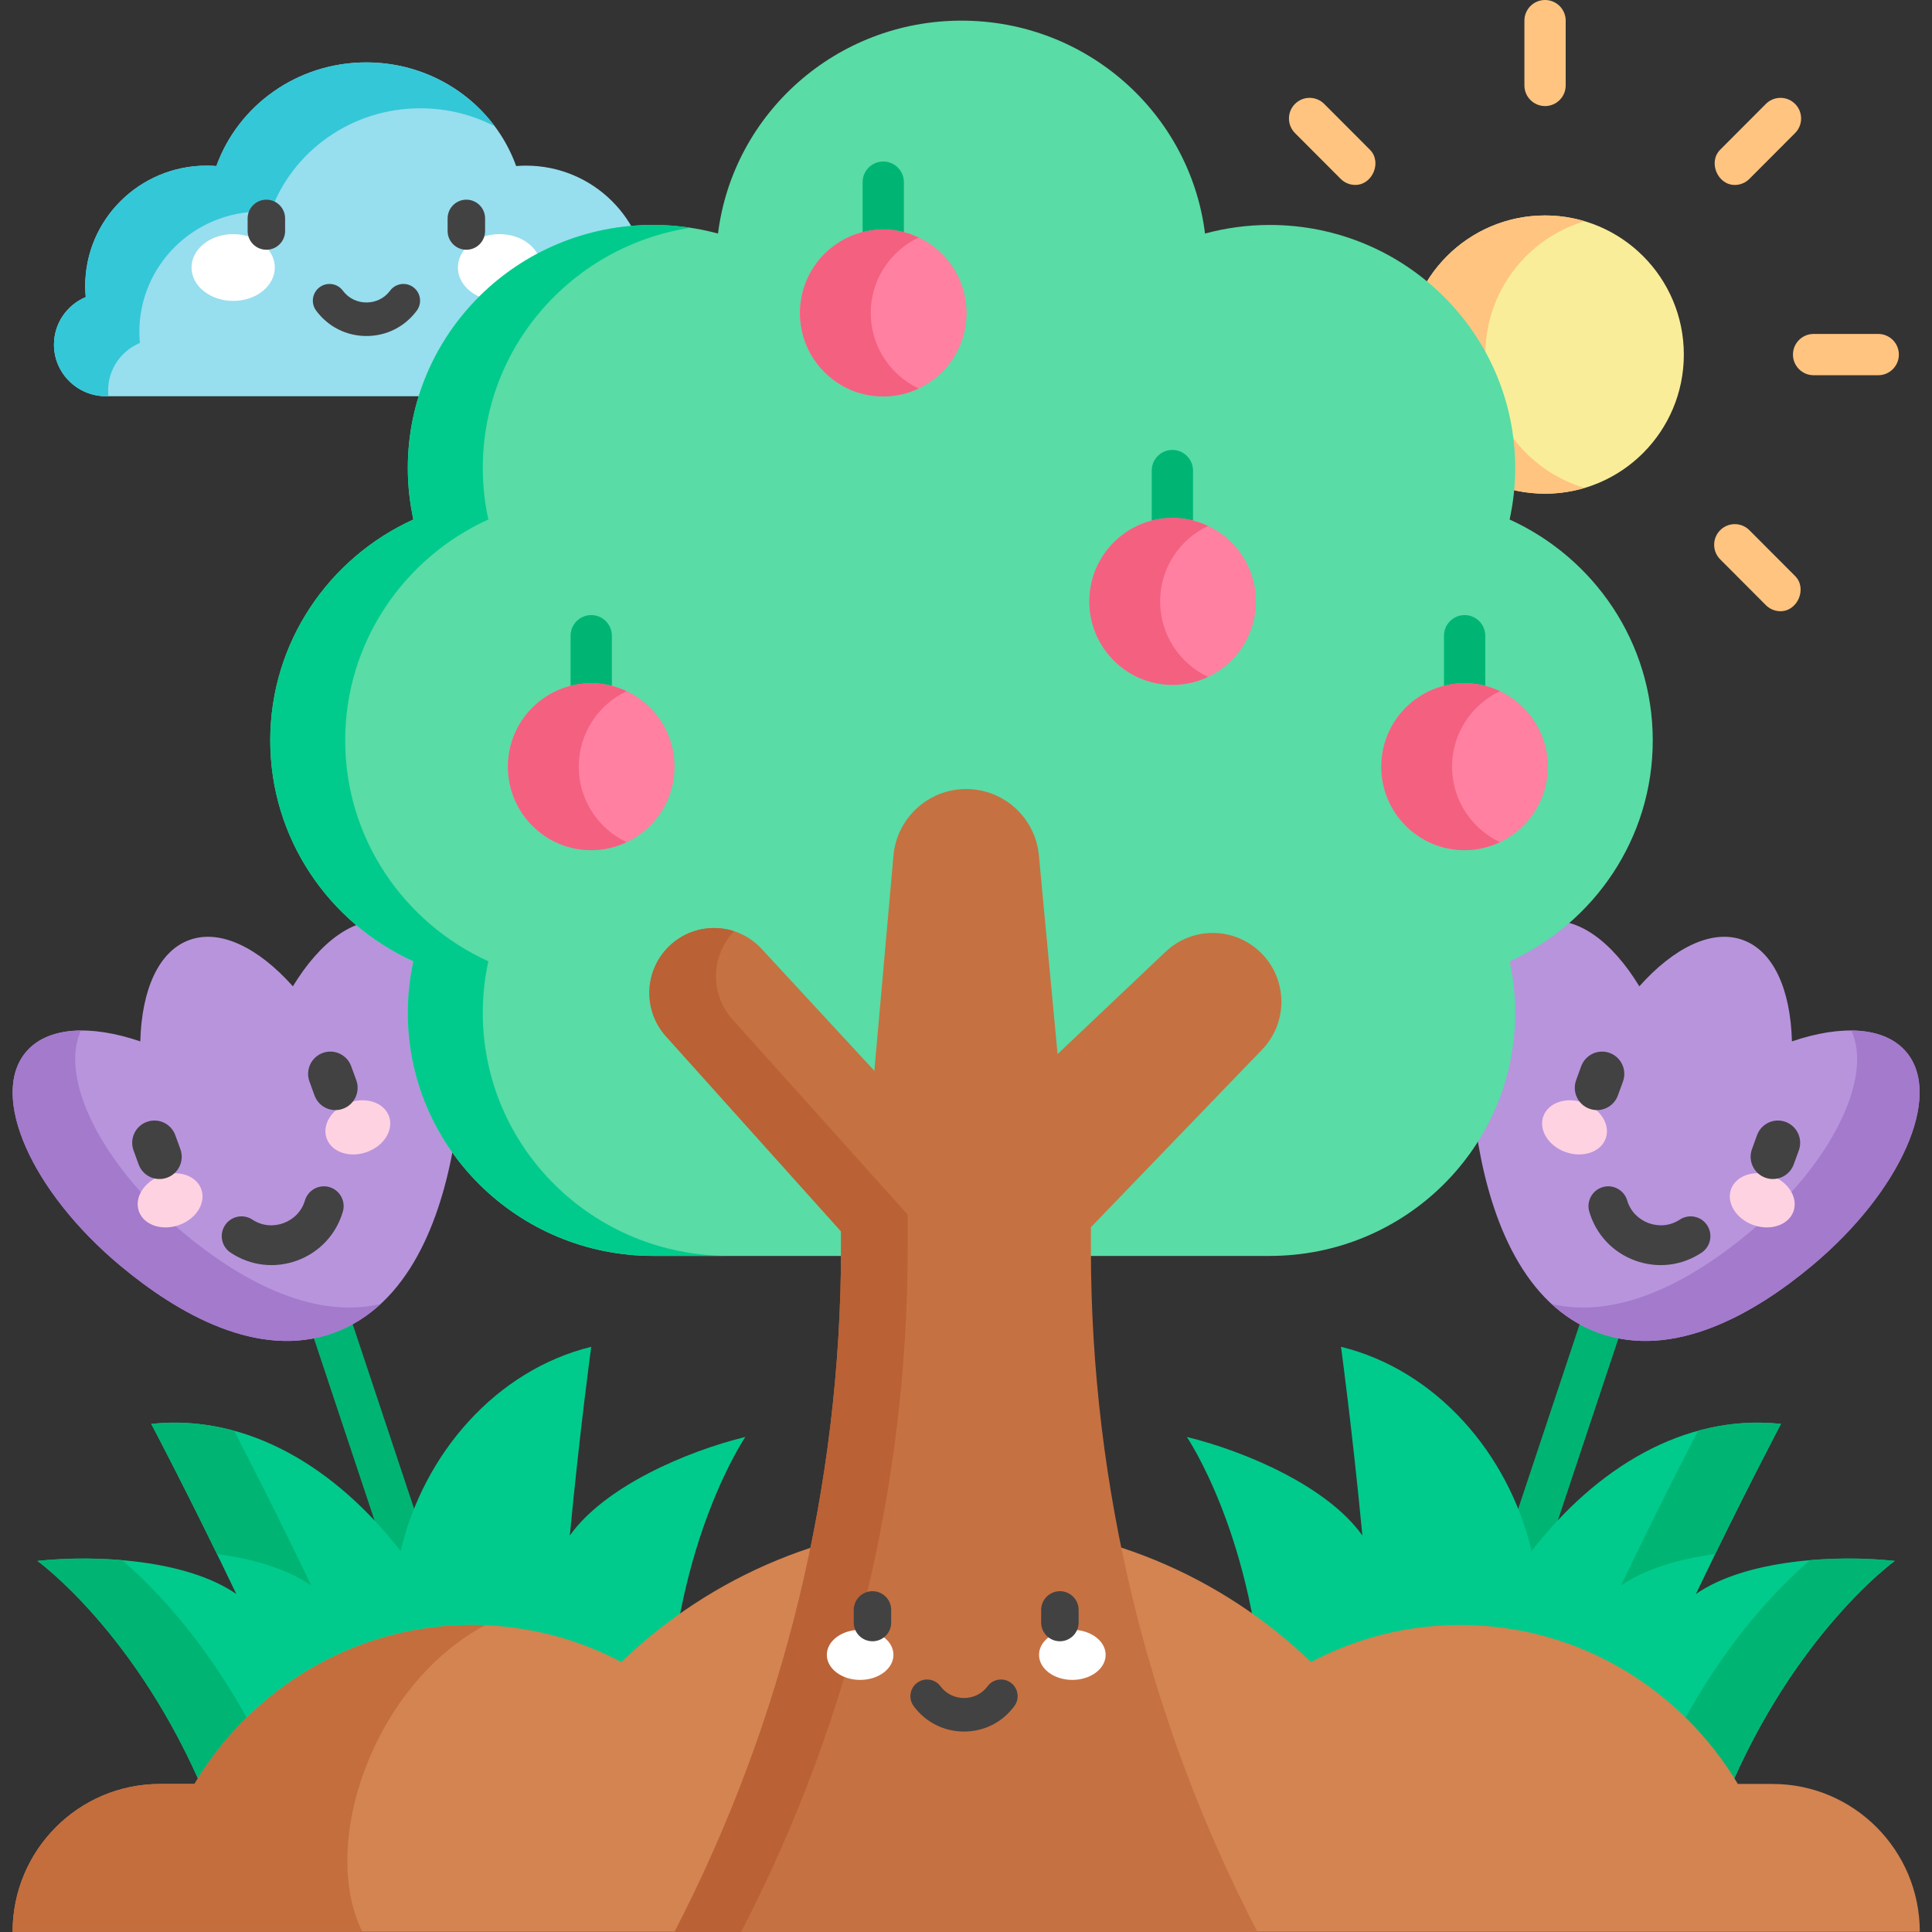 <svg width="60" height="60" viewBox="0 0 60 60" fill="none" xmlns="http://www.w3.org/2000/svg">
<rect x="0" y="0" width="60" height="60" fill="#333333" stroke="none"/>
<g clip-path="url(#clip0_3113_26474)">
<path d="M20.087 9.225C20.098 9.113 20.105 9 20.105 8.885C20.105 6.819 18.416 5.144 16.333 5.144C16.231 5.144 16.13 5.149 16.03 5.157C15.357 3.283 13.528 1.938 11.375 1.938C9.223 1.938 7.393 3.283 6.72 5.157C6.62 5.149 6.519 5.144 6.418 5.144C4.335 5.144 2.646 6.819 2.646 8.885C2.646 9 2.653 9.113 2.663 9.225C2.083 9.469 1.676 10.038 1.676 10.703C1.676 11.588 2.4 12.306 3.292 12.306H19.458C20.351 12.306 21.075 11.588 21.075 10.703C21.075 10.038 20.667 9.469 20.087 9.225Z" fill="#97DEEF"/>
<path d="M11.375 1.938C9.223 1.938 7.393 3.283 6.72 5.157C6.62 5.149 6.519 5.144 6.418 5.144C4.334 5.144 2.646 6.819 2.646 8.885C2.646 9 2.653 9.113 2.663 9.225C2.083 9.469 1.676 10.039 1.676 10.703C1.676 11.588 2.4 12.306 3.292 12.306H3.367C3.361 12.248 3.357 12.188 3.357 12.128C3.357 11.464 3.764 10.894 4.344 10.651C4.334 10.539 4.327 10.426 4.327 10.311C4.327 8.245 6.016 6.57 8.099 6.57C8.201 6.57 8.301 6.575 8.401 6.583C9.074 4.708 10.904 3.363 13.056 3.363C13.891 3.363 14.677 3.566 15.366 3.923C14.47 2.72 13.017 1.938 11.375 1.938Z" fill="#34C7D7"/>
<path d="M15.513 9.345C16.227 9.345 16.806 8.881 16.806 8.308C16.806 7.736 16.227 7.271 15.513 7.271C14.799 7.271 14.22 7.736 14.22 8.308C14.22 8.881 14.799 9.345 15.513 9.345Z" fill="white"/>
<path d="M7.241 9.345C7.956 9.345 8.535 8.881 8.535 8.308C8.535 7.736 7.956 7.271 7.241 7.271C6.527 7.271 5.948 7.736 5.948 8.308C5.948 8.881 6.527 9.345 7.241 9.345Z" fill="white"/>
<path d="M11.381 10.435C10.758 10.435 10.188 10.147 9.817 9.645C9.647 9.415 9.696 9.09 9.926 8.92C10.155 8.75 10.479 8.798 10.649 9.029C11.008 9.515 11.754 9.515 12.113 9.029C12.283 8.798 12.607 8.75 12.836 8.92C13.066 9.09 13.114 9.415 12.945 9.645C12.574 10.147 12.004 10.435 11.381 10.435Z" fill="#424242"/>
<path d="M8.272 7.756C7.951 7.756 7.69 7.495 7.69 7.173V6.784C7.69 6.462 7.951 6.201 8.272 6.201C8.594 6.201 8.854 6.462 8.854 6.784V7.173C8.854 7.495 8.594 7.756 8.272 7.756Z" fill="#424242"/>
<path d="M14.483 7.756C14.162 7.756 13.901 7.495 13.901 7.173V6.784C13.901 6.462 14.162 6.201 14.483 6.201C14.805 6.201 15.065 6.462 15.065 6.784V7.173C15.065 7.495 14.805 7.756 14.483 7.756Z" fill="#424242"/>
<path d="M47.983 15.332C50.363 15.332 52.293 13.398 52.293 11.011C52.293 8.626 50.363 6.691 47.983 6.691C45.602 6.691 43.672 8.626 43.672 11.011C43.672 13.398 45.602 15.332 47.983 15.332Z" fill="#F9ED99"/>
<path d="M46.129 11.012C46.129 9.054 47.429 7.401 49.211 6.871C48.822 6.755 48.41 6.691 47.983 6.691C45.602 6.691 43.672 8.626 43.672 11.011C43.672 13.397 45.602 15.332 47.983 15.332C48.41 15.332 48.822 15.268 49.211 15.153C47.429 14.623 46.129 12.97 46.129 11.012Z" fill="#FFC480"/>
<path d="M47.983 3.294C47.629 3.294 47.342 3.007 47.342 2.653V0.641C47.342 0.287 47.629 0 47.983 0C48.337 0 48.624 0.287 48.624 0.641V2.653C48.624 3.007 48.337 3.294 47.983 3.294Z" fill="#FFC480"/>
<path d="M42.09 5.743C41.926 5.743 41.761 5.681 41.636 5.555L40.217 4.133C39.967 3.882 39.967 3.476 40.218 3.226C40.468 2.976 40.874 2.977 41.124 3.227L42.544 4.65C42.924 5.03 42.628 5.743 42.09 5.743Z" fill="#FFC480"/>
<path d="M55.295 18.982C55.13 18.982 54.966 18.919 54.841 18.794L53.422 17.371C53.172 17.121 53.172 16.715 53.423 16.465C53.673 16.215 54.079 16.215 54.329 16.466L55.748 17.888C56.129 18.269 55.832 18.982 55.295 18.982Z" fill="#FFC480"/>
<path d="M58.33 11.653H56.323C55.969 11.653 55.682 11.366 55.682 11.012C55.682 10.658 55.969 10.371 56.323 10.371H58.33C58.684 10.371 58.971 10.658 58.971 11.012C58.971 11.366 58.684 11.653 58.33 11.653Z" fill="#FFC480"/>
<path d="M53.875 5.744C53.338 5.744 53.041 5.031 53.422 4.65L54.841 3.227C55.091 2.977 55.497 2.976 55.747 3.226C55.998 3.476 55.998 3.882 55.748 4.133L54.329 5.555C54.204 5.681 54.039 5.744 53.875 5.744Z" fill="#FFC480"/>
<path d="M13.009 49.971C12.741 49.971 12.491 49.801 12.401 49.532L9.756 41.586C9.644 41.25 9.825 40.887 10.161 40.775C10.498 40.663 10.86 40.845 10.972 41.181L13.617 49.128C13.729 49.464 13.548 49.827 13.212 49.938C13.145 49.961 13.076 49.971 13.009 49.971Z" fill="#00B574"/>
<path d="M12.031 28.623C11.014 28.443 9.94 29.242 9.096 30.631C8.027 29.433 6.843 28.845 5.884 29.191C4.924 29.537 4.399 30.742 4.357 32.341C2.809 31.815 1.468 31.886 0.806 32.672C-0.338 34.029 0.974 36.999 3.735 39.306C5.508 40.787 8.02 42.244 10.364 41.392C12.711 40.54 13.691 37.842 14.089 35.571C14.709 32.045 13.787 28.933 12.031 28.623Z" fill="#B894DD"/>
<path d="M5.675 38.27C3.141 36.153 1.83 33.479 2.514 32.004C1.782 32.009 1.184 32.224 0.806 32.672C-0.338 34.029 0.974 36.999 3.735 39.306C5.508 40.787 8.02 42.244 10.364 41.393C10.924 41.19 11.405 40.881 11.82 40.498C9.619 41.006 7.327 39.649 5.675 38.27Z" fill="#A37ACC"/>
<path d="M12.08 34.663C12.236 35.086 11.929 35.585 11.395 35.777C10.861 35.969 10.302 35.783 10.146 35.36C9.99 34.937 10.297 34.438 10.831 34.246C11.366 34.053 11.925 34.24 12.08 34.663Z" fill="#FFD2E2"/>
<path d="M6.25 36.929C6.406 37.352 6.099 37.85 5.565 38.043C5.031 38.235 4.471 38.048 4.316 37.625C4.16 37.203 4.467 36.704 5.001 36.511C5.536 36.319 6.095 36.506 6.25 36.929Z" fill="#FFD2E2"/>
<path d="M9.224 39.148C8.529 39.401 7.778 39.312 7.162 38.903C6.879 38.715 6.802 38.334 6.989 38.05C7.176 37.767 7.557 37.69 7.839 37.877C8.436 38.273 9.267 37.97 9.47 37.282C9.567 36.957 9.908 36.771 10.233 36.867C10.558 36.964 10.743 37.306 10.647 37.631C10.437 38.342 9.919 38.894 9.224 39.148Z" fill="#424242"/>
<path d="M5.189 36.574C4.831 36.705 4.435 36.52 4.305 36.161L4.147 35.727C4.017 35.368 4.202 34.971 4.56 34.841C4.918 34.71 5.314 34.895 5.444 35.254L5.602 35.688C5.732 36.046 5.548 36.443 5.189 36.574Z" fill="#424242"/>
<path d="M10.652 34.433C10.294 34.564 9.898 34.379 9.768 34.02L9.61 33.587C9.48 33.228 9.665 32.831 10.023 32.7C10.381 32.569 10.777 32.755 10.907 33.114L11.065 33.547C11.195 33.906 11.01 34.303 10.652 34.433Z" fill="#424242"/>
<path d="M17.696 47.688C18.011 44.383 18.361 41.826 18.361 41.826C15.42 42.548 13.157 45.129 12.442 48.172C10.451 45.603 7.708 43.898 4.696 44.22C4.696 44.22 5.905 46.504 7.339 49.503C5.801 48.44 3.04 48.276 1.162 48.477C1.162 48.477 4.268 50.711 6.381 55.774L20.755 53.256C20.997 47.78 23.147 44.626 23.147 44.626C21.313 45.075 18.775 46.167 17.696 47.688Z" fill="#00CB8C"/>
<path d="M9.668 49.244C8.623 47.057 7.697 45.252 7.272 44.434C6.445 44.208 5.583 44.126 4.697 44.22C4.697 44.22 5.585 45.897 6.74 48.262C7.845 48.412 8.907 48.717 9.668 49.244Z" fill="#00B574"/>
<path d="M3.786 48.45C2.86 48.372 1.936 48.391 1.162 48.474C1.162 48.474 4.268 50.708 6.381 55.77L8.65 55.373C6.935 51.34 4.602 49.135 3.786 48.45Z" fill="#00B574"/>
<path d="M47.001 49.975C46.934 49.975 46.865 49.965 46.798 49.942C46.462 49.831 46.281 49.468 46.392 49.132L49.038 41.185C49.15 40.849 49.512 40.667 49.848 40.779C50.184 40.891 50.366 41.254 50.254 41.59L47.609 49.537C47.519 49.805 47.269 49.975 47.001 49.975Z" fill="#00B574"/>
<path d="M47.976 28.623C48.993 28.443 50.067 29.242 50.911 30.631C51.98 29.433 53.164 28.845 54.123 29.191C55.083 29.537 55.608 30.742 55.65 32.341C57.197 31.815 58.539 31.886 59.201 32.672C60.345 34.029 59.033 36.999 56.272 39.306C54.499 40.787 51.986 42.244 49.642 41.392C47.295 40.54 46.316 37.842 45.917 35.571C45.298 32.045 46.22 28.933 47.976 28.623Z" fill="#B894DD"/>
<path d="M54.334 38.27C56.868 36.153 58.179 33.479 57.495 32.004C58.227 32.009 58.826 32.224 59.203 32.672C60.347 34.029 59.036 36.999 56.274 39.306C54.501 40.787 51.989 42.244 49.645 41.393C49.085 41.19 48.604 40.881 48.19 40.498C50.39 41.006 52.683 39.649 54.334 38.27Z" fill="#A37ACC"/>
<path d="M47.931 34.663C47.776 35.086 48.083 35.585 48.617 35.777C49.151 35.969 49.71 35.783 49.865 35.36C50.021 34.937 49.714 34.438 49.18 34.246C48.646 34.053 48.087 34.24 47.931 34.663Z" fill="#FFD2E2"/>
<path d="M53.761 36.929C53.606 37.352 53.913 37.85 54.447 38.043C54.981 38.235 55.54 38.048 55.696 37.625C55.851 37.203 55.544 36.704 55.01 36.511C54.476 36.319 53.917 36.506 53.761 36.929Z" fill="#FFD2E2"/>
<path d="M50.781 39.148C51.475 39.401 52.227 39.312 52.843 38.903C53.126 38.715 53.203 38.334 53.016 38.05C52.829 37.767 52.448 37.69 52.166 37.877C51.569 38.273 50.737 37.97 50.534 37.282C50.438 36.957 50.096 36.771 49.772 36.867C49.447 36.964 49.261 37.306 49.357 37.631C49.567 38.342 50.086 38.894 50.781 39.148Z" fill="#424242"/>
<path d="M54.822 36.574C55.18 36.705 55.576 36.52 55.706 36.161L55.864 35.727C55.994 35.368 55.809 34.971 55.451 34.841C55.093 34.71 54.697 34.895 54.566 35.254L54.409 35.688C54.279 36.046 54.463 36.443 54.822 36.574Z" fill="#424242"/>
<path d="M49.361 34.433C49.719 34.564 50.115 34.379 50.245 34.02L50.403 33.587C50.533 33.228 50.348 32.831 49.99 32.7C49.632 32.569 49.236 32.755 49.105 33.114L48.948 33.547C48.818 33.906 49.002 34.303 49.361 34.433Z" fill="#424242"/>
<path d="M42.31 47.688C41.995 44.383 41.646 41.826 41.646 41.826C44.587 42.548 46.85 45.129 47.565 48.172C49.556 45.603 52.299 43.898 55.311 44.22C55.311 44.22 54.102 46.504 52.668 49.503C54.206 48.44 56.967 48.276 58.845 48.477C58.845 48.477 55.738 50.711 53.626 55.774L39.252 53.256C39.009 47.78 36.859 44.626 36.859 44.626C38.693 45.075 41.232 46.167 42.31 47.688Z" fill="#00CB8C"/>
<path d="M50.338 49.244C51.383 47.057 52.309 45.252 52.733 44.434C53.561 44.208 54.423 44.126 55.309 44.22C55.309 44.22 54.421 45.897 53.266 48.262C52.16 48.412 51.099 48.717 50.338 49.244Z" fill="#00B574"/>
<path d="M56.219 48.45C57.145 48.372 58.069 48.391 58.843 48.474C58.843 48.474 55.737 50.708 53.624 55.77L51.355 55.373C53.071 51.34 55.403 49.135 56.219 48.45Z" fill="#00B574"/>
<path d="M55.044 55.402H53.971C52.198 52.442 49.002 50.465 45.352 50.465C43.68 50.465 42.105 50.882 40.716 51.616C37.936 48.94 34.163 47.295 30.006 47.295C25.849 47.295 22.076 48.94 19.296 51.616C17.907 50.882 16.332 50.465 14.66 50.465C11.01 50.465 7.814 52.442 6.04 55.402H4.968C2.44 55.402 0.391 57.459 0.391 59.996H59.621C59.621 57.459 57.572 55.402 55.044 55.402Z" fill="#D38451"/>
<path d="M15.057 50.476C14.925 50.47 14.793 50.467 14.66 50.467C11.01 50.467 7.814 52.443 6.04 55.404H4.968C2.44 55.404 0.391 57.46 0.391 59.998H11.255C9.905 57.295 11.564 52.356 15.057 50.476Z" fill="#C46D3D"/>
<path d="M51.328 22.995C51.328 19.95 49.506 17.327 46.883 16.134C46.995 15.618 47.056 15.083 47.056 14.534C47.056 10.366 43.643 6.986 39.433 6.986C38.737 6.986 38.064 7.08 37.423 7.253C36.958 3.526 33.75 0.641 29.86 0.641C25.971 0.641 22.764 3.526 22.298 7.253C21.657 7.08 20.984 6.986 20.288 6.986C16.078 6.986 12.665 10.366 12.665 14.534C12.665 15.083 12.726 15.618 12.838 16.134C10.215 17.327 8.393 19.949 8.393 22.995C8.393 26.04 10.215 28.663 12.838 29.856C12.726 30.372 12.665 30.906 12.665 31.456C12.665 35.624 16.078 39.004 20.288 39.004H39.433C43.643 39.004 47.056 35.624 47.056 31.456C47.056 30.906 46.995 30.372 46.883 29.856C49.506 28.663 51.328 26.04 51.328 22.995Z" fill="#59DCA6"/>
<path d="M14.993 31.454C14.993 30.905 15.053 30.37 15.166 29.854C12.543 28.661 10.72 26.038 10.72 22.993C10.72 19.948 12.543 17.325 15.166 16.132C15.053 15.617 14.993 15.082 14.993 14.533C14.993 10.758 17.791 7.631 21.445 7.073C21.068 7.016 20.682 6.984 20.288 6.984C16.078 6.984 12.665 10.364 12.665 14.533C12.665 15.082 12.726 15.617 12.838 16.132C10.215 17.325 8.393 19.948 8.393 22.993C8.393 26.038 10.215 28.661 12.838 29.854C12.726 30.37 12.665 30.905 12.665 31.454C12.665 35.623 16.078 39.002 20.288 39.002H22.616C18.405 39.002 14.993 35.623 14.993 31.454Z" fill="#00CB8C"/>
<path d="M33.879 38.113L39.196 32.595C40.015 31.745 39.99 30.392 39.142 29.572C38.322 28.78 37.026 28.774 36.198 29.558L32.844 32.736L32.263 26.563C32.153 25.396 31.175 24.504 30.005 24.504C28.831 24.504 27.851 25.403 27.747 26.575L27.154 33.255L23.652 29.467C22.912 28.666 21.67 28.602 20.851 29.322C20.009 30.062 19.933 31.35 20.682 32.184L26.12 38.243V38.737C26.12 46.138 24.346 53.431 20.947 60.002H39.052C35.654 53.45 33.879 46.174 33.879 38.789V38.113H33.879Z" fill="#C67142"/>
<path d="M28.189 38.735V37.722L22.751 31.664C22.04 30.872 22.073 29.672 22.799 28.919C22.146 28.707 21.402 28.834 20.851 29.32C20.009 30.06 19.933 31.348 20.682 32.183L26.12 38.241V38.735C26.12 46.136 24.346 53.429 20.947 60H23.016C26.415 53.429 28.189 46.136 28.189 38.735Z" fill="#BA6135"/>
<path d="M18.361 22.376C18.007 22.376 17.72 22.089 17.72 21.735V19.743C17.72 19.389 18.007 19.102 18.361 19.102C18.715 19.102 19.002 19.389 19.002 19.743V21.735C19.002 22.089 18.715 22.376 18.361 22.376Z" fill="#00B574"/>
<path d="M18.361 26.403C19.79 26.403 20.948 25.242 20.948 23.811C20.948 22.379 19.79 21.219 18.361 21.219C16.932 21.219 15.774 22.379 15.774 23.811C15.774 25.242 16.932 26.403 18.361 26.403Z" fill="#FF80A1"/>
<path d="M17.973 23.811C17.973 22.774 18.582 21.881 19.46 21.467C19.126 21.309 18.755 21.219 18.361 21.219C16.933 21.219 15.774 22.379 15.774 23.811C15.774 25.242 16.933 26.403 18.361 26.403C18.755 26.403 19.126 26.312 19.46 26.154C18.582 25.74 17.973 24.848 17.973 23.811Z" fill="#F46080"/>
<path d="M36.409 17.247C36.054 17.247 35.768 16.96 35.768 16.606V14.614C35.768 14.26 36.054 13.973 36.409 13.973C36.763 13.973 37.05 14.26 37.05 14.614V16.606C37.05 16.96 36.763 17.247 36.409 17.247Z" fill="#00B574"/>
<path d="M36.417 21.27C37.845 21.27 39.003 20.11 39.003 18.678C39.003 17.246 37.845 16.086 36.417 16.086C34.988 16.086 33.83 17.246 33.83 18.678C33.83 20.11 34.988 21.27 36.417 21.27Z" fill="#FF80A1"/>
<path d="M36.029 18.678C36.029 17.641 36.638 16.749 37.516 16.334C37.182 16.177 36.81 16.086 36.417 16.086C34.988 16.086 33.83 17.246 33.83 18.678C33.83 20.11 34.988 21.27 36.417 21.27C36.81 21.27 37.182 21.179 37.516 21.022C36.638 20.607 36.029 19.715 36.029 18.678Z" fill="#F46080"/>
<path d="M27.43 8.29C27.076 8.29 26.789 8.003 26.789 7.649V5.657C26.789 5.303 27.076 5.016 27.43 5.016C27.784 5.016 28.071 5.303 28.071 5.657V7.649C28.071 8.003 27.784 8.29 27.43 8.29Z" fill="#00B574"/>
<path d="M27.43 12.313C28.859 12.313 30.017 11.152 30.017 9.721C30.017 8.289 28.859 7.129 27.43 7.129C26.002 7.129 24.844 8.289 24.844 9.721C24.844 11.152 26.002 12.313 27.43 12.313Z" fill="#FF80A1"/>
<path d="M27.042 9.721C27.042 8.684 27.652 7.792 28.529 7.377C28.195 7.22 27.824 7.129 27.43 7.129C26.002 7.129 24.844 8.289 24.844 9.721C24.844 11.152 26.002 12.313 27.43 12.313C27.824 12.313 28.195 12.222 28.529 12.065C27.652 11.65 27.042 10.758 27.042 9.721Z" fill="#F46080"/>
<path d="M45.485 22.376C45.131 22.376 44.844 22.089 44.844 21.735V19.743C44.844 19.389 45.131 19.102 45.485 19.102C45.839 19.102 46.126 19.389 46.126 19.743V21.735C46.126 22.089 45.839 22.376 45.485 22.376Z" fill="#00B574"/>
<path d="M45.483 26.403C46.911 26.403 48.07 25.242 48.07 23.811C48.07 22.379 46.911 21.219 45.483 21.219C44.054 21.219 42.897 22.379 42.897 23.811C42.897 25.242 44.054 26.403 45.483 26.403Z" fill="#FF80A1"/>
<path d="M45.095 23.811C45.095 22.774 45.704 21.881 46.582 21.467C46.248 21.309 45.877 21.219 45.483 21.219C44.055 21.219 42.897 22.379 42.897 23.811C42.897 25.242 44.055 26.403 45.483 26.403C45.877 26.403 46.248 26.312 46.582 26.154C45.704 25.74 45.095 24.848 45.095 23.811Z" fill="#F46080"/>
<path d="M33.302 52.171C33.874 52.171 34.337 51.822 34.337 51.393C34.337 50.963 33.874 50.615 33.302 50.615C32.731 50.615 32.268 50.963 32.268 51.393C32.268 51.822 32.731 52.171 33.302 52.171Z" fill="white"/>
<path d="M26.712 52.171C27.284 52.171 27.747 51.822 27.747 51.393C27.747 50.963 27.284 50.615 26.712 50.615C26.141 50.615 25.678 50.963 25.678 51.393C25.678 51.822 26.141 52.171 26.712 52.171Z" fill="white"/>
<path d="M29.938 53.775C29.315 53.775 28.745 53.487 28.375 52.985C28.205 52.755 28.253 52.43 28.483 52.26C28.713 52.09 29.037 52.138 29.207 52.368C29.566 52.855 30.311 52.855 30.67 52.368C30.84 52.138 31.164 52.09 31.394 52.26C31.624 52.43 31.672 52.755 31.502 52.985C31.131 53.487 30.562 53.775 29.938 53.775Z" fill="#424242"/>
<path d="M27.096 50.971C26.774 50.971 26.514 50.71 26.514 50.388V49.999C26.514 49.677 26.774 49.416 27.096 49.416C27.417 49.416 27.677 49.677 27.677 49.999V50.388C27.678 50.71 27.417 50.971 27.096 50.971Z" fill="#424242"/>
<path d="M32.916 50.971C32.594 50.971 32.334 50.71 32.334 50.388V49.999C32.334 49.677 32.594 49.416 32.916 49.416C33.237 49.416 33.498 49.677 33.498 49.999V50.388C33.498 50.71 33.237 50.971 32.916 50.971Z" fill="#424242"/>
</g>
<defs>
<clipPath id="clip0_3113_26474">
<rect width="60" height="60" fill="white"/>
</clipPath>
</defs>
</svg>
